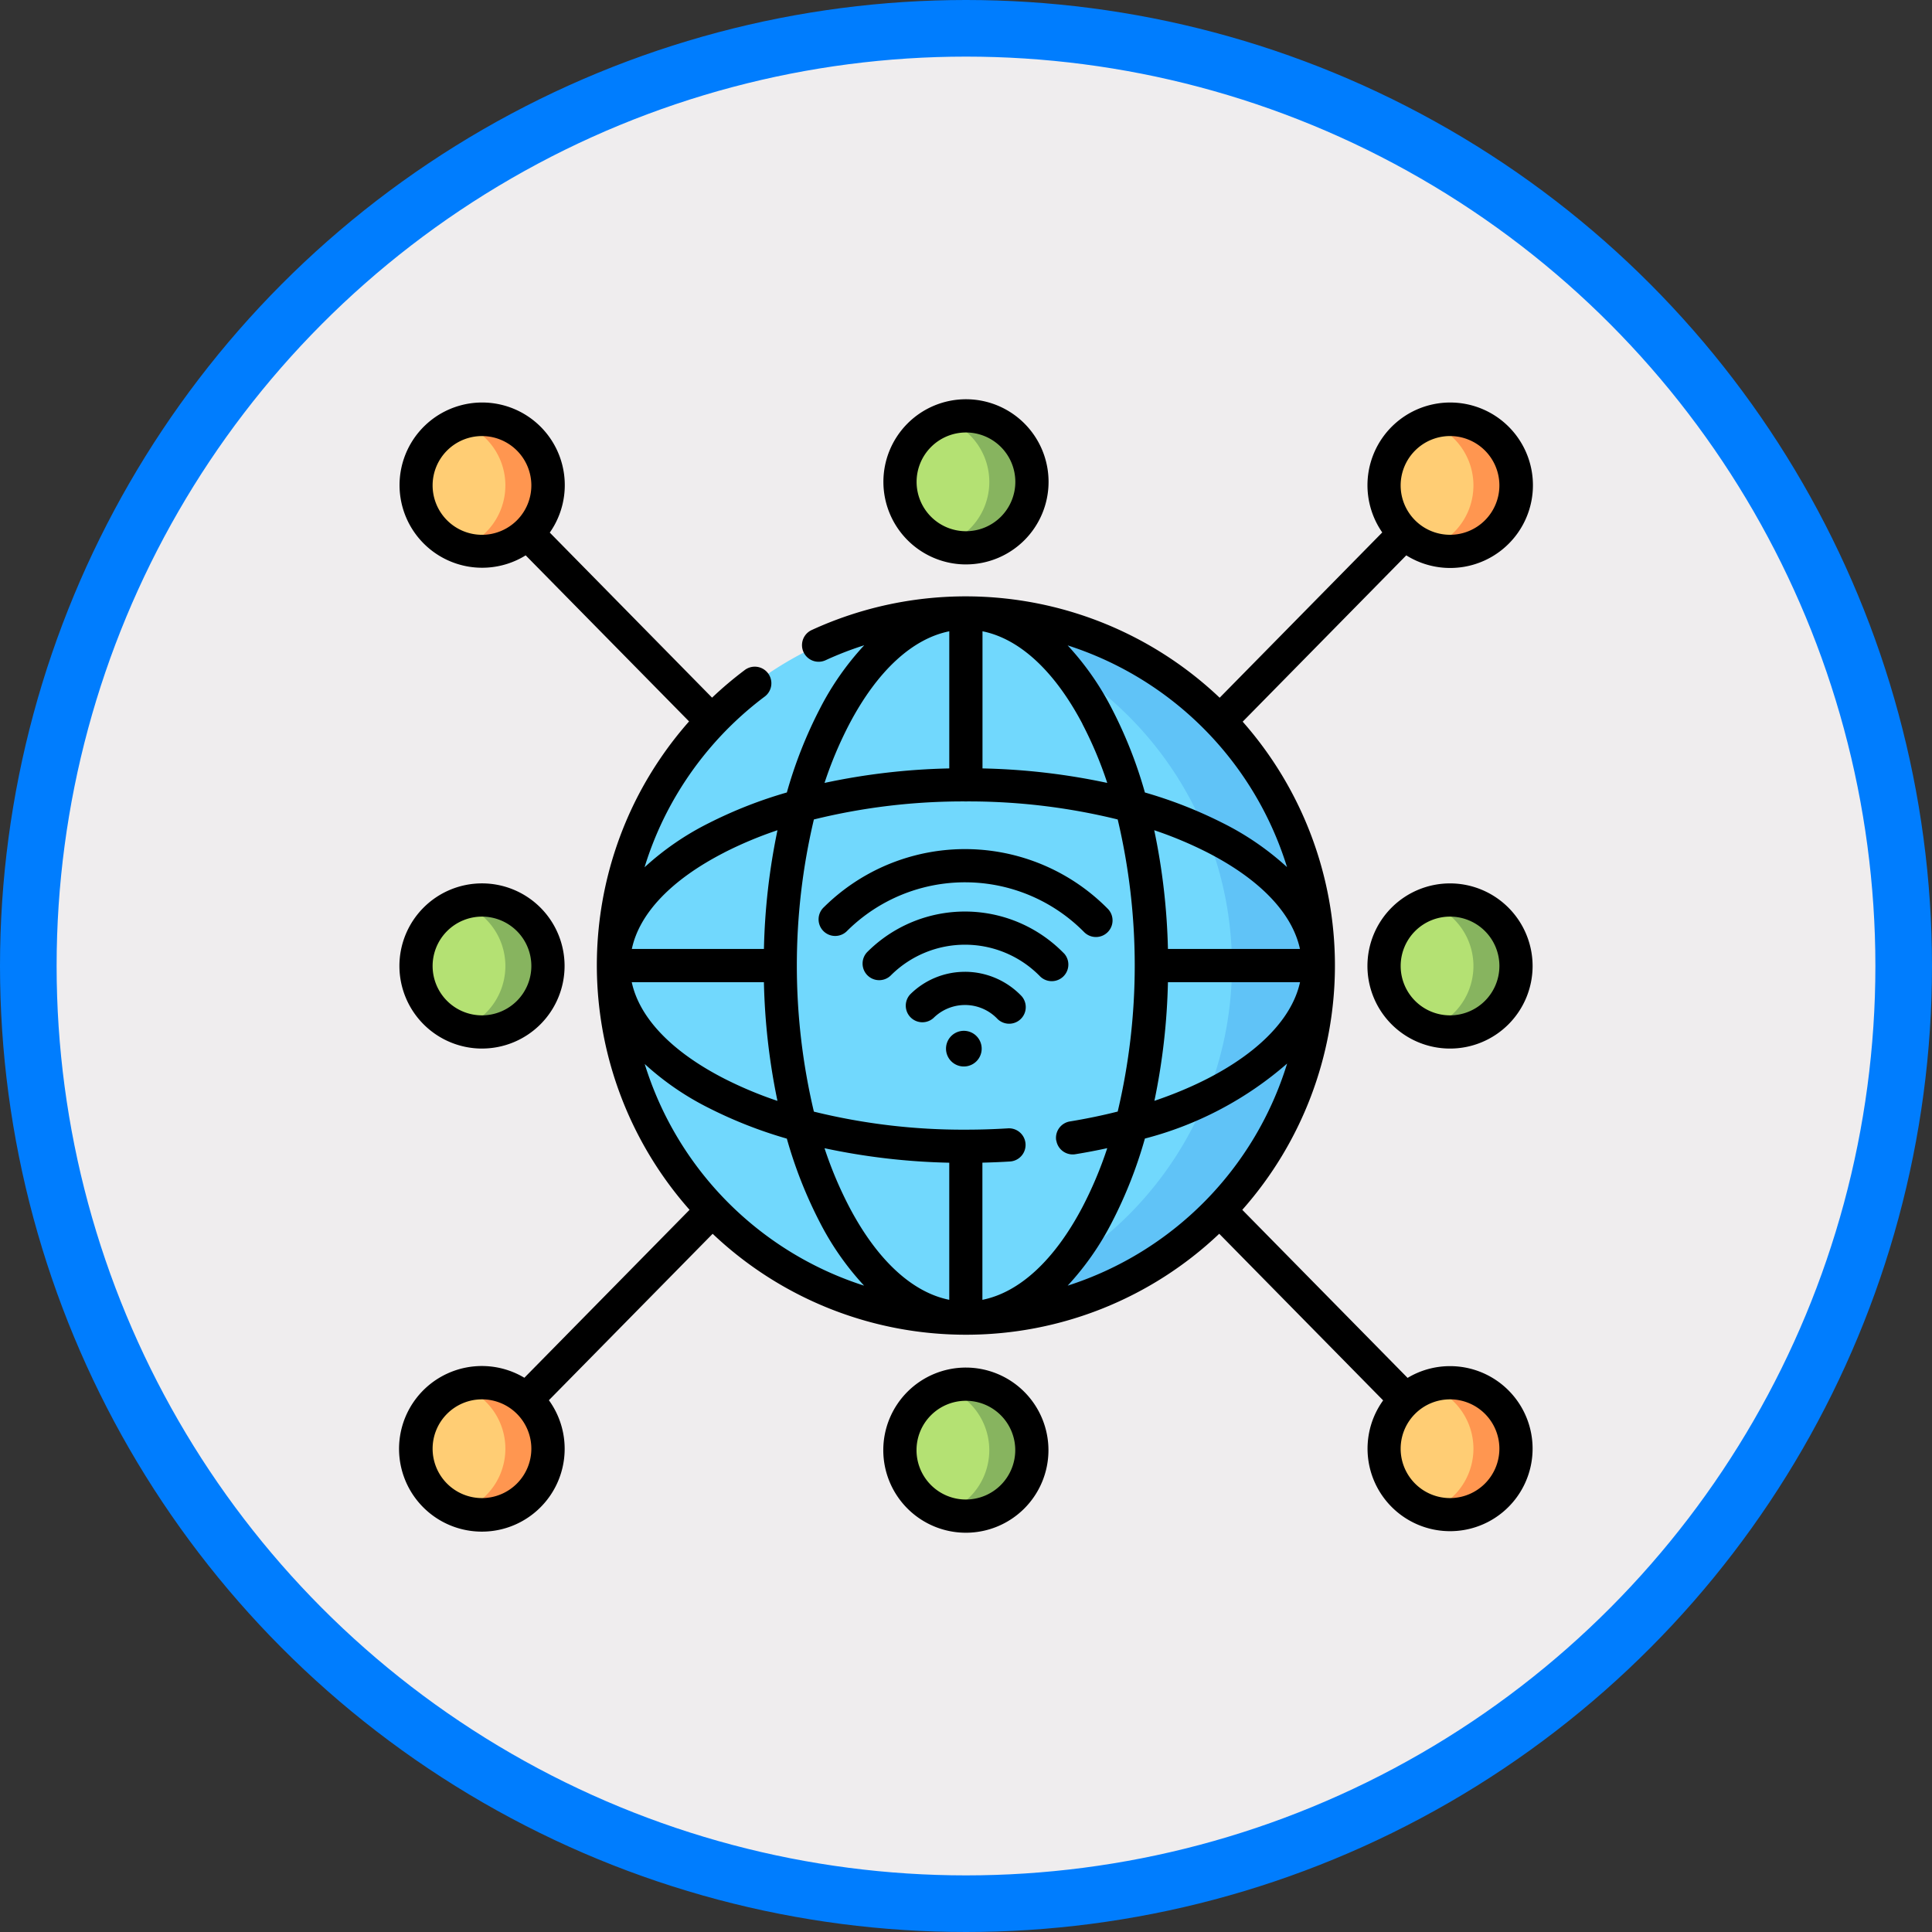 <svg xmlns="http://www.w3.org/2000/svg" xmlns:xlink="http://www.w3.org/1999/xlink" width="102.38" height="102.38" viewBox="0 0 102.38 102.38">
  <rect x="0" y="0" width="102.38" height="102.38" fill="#333333" stroke="none"/>
  <defs>
    <clipPath id="clip-path">
      <rect id="Rectángulo_403538" data-name="Rectángulo 403538" width="60.048" height="60.062" fill="none"/>
    </clipPath>
  </defs>
  <g id="Grupo_1102229" data-name="Grupo 1102229" transform="translate(-956.12 -2789.346)">
    <g id="Grupo_1102227" data-name="Grupo 1102227">
      <circle id="Elipse_11570" data-name="Elipse 11570" cx="49.69" cy="49.69" r="49.69" transform="translate(957.62 2790.846)" fill="#efedee" stroke="#007dfe" stroke-miterlimit="10" stroke-width="3"/>
      <g id="Grupo_1101935" data-name="Grupo 1101935" transform="translate(977.286 2810.504)">
        <g id="Grupo_1101935-2" data-name="Grupo 1101935" clip-path="url(#clip-path)">
          <path id="Trazado_913314" data-name="Trazado 913314" d="M115.353,96.554a18.681,18.681,0,1,1-18.677,18.682,18.679,18.679,0,0,1,18.677-18.682" transform="translate(-85.335 -85.227)" fill="#71d8fd"/>
          <path id="Trazado_913315" data-name="Trazado 913315" d="M238.668,96.554a18.849,18.849,0,0,0-2.289.14,18.683,18.683,0,0,1,0,37.083,18.682,18.682,0,1,0,2.289-37.223" transform="translate(-208.65 -85.227)" fill="#60c3f7"/>
          <path id="Trazado_913316" data-name="Trazado 913316" d="M10.993,9.118a3.5,3.5,0,1,1-3.5,3.5,3.5,3.5,0,0,1,3.5-3.5" transform="translate(-6.618 -8.048)" fill="#ffcd74"/>
          <path id="Trazado_913317" data-name="Trazado 913317" d="M448.291,9.118a3.5,3.5,0,1,1-3.5,3.5,3.5,3.5,0,0,1,3.5-3.5" transform="translate(-392.618 -8.048)" fill="#ffcd74"/>
          <path id="Trazado_913318" data-name="Trazado 913318" d="M10.993,444.262a3.5,3.5,0,1,1-3.5,3.5,3.5,3.5,0,0,1,3.5-3.5" transform="translate(-6.618 -392.146)" fill="#ffcd74"/>
          <path id="Trazado_913319" data-name="Trazado 913319" d="M10.993,226.2a3.5,3.5,0,1,1-3.5,3.5,3.5,3.5,0,0,1,3.5-3.5" transform="translate(-6.618 -199.663)" fill="#b4e173"/>
          <path id="Trazado_913320" data-name="Trazado 913320" d="M448.291,226.2a3.5,3.5,0,1,1-3.5,3.5,3.5,3.5,0,0,1,3.5-3.5" transform="translate(-392.618 -199.663)" fill="#b4e173"/>
          <path id="Trazado_913321" data-name="Trazado 913321" d="M229.59,7.5a3.5,3.5,0,1,1-3.5,3.5,3.5,3.5,0,0,1,3.5-3.5" transform="translate(-199.572 -6.618)" fill="#b4e173"/>
          <path id="Trazado_913322" data-name="Trazado 913322" d="M229.59,444.9a3.5,3.5,0,1,1-3.5,3.5,3.5,3.5,0,0,1,3.5-3.5" transform="translate(-199.572 -392.707)" fill="#b4e173"/>
          <path id="Trazado_913323" data-name="Trazado 913323" d="M448.291,444.262a3.5,3.5,0,1,1-3.5,3.5,3.5,3.5,0,0,1,3.5-3.5" transform="translate(-392.618 -392.146)" fill="#ffcd74"/>
          <path id="Trazado_913324" data-name="Trazado 913324" d="M32.338,12.618a3.5,3.5,0,0,1-4.619,3.31,3.5,3.5,0,0,0,0-6.62,3.5,3.5,0,0,1,4.619,3.31" transform="translate(-24.467 -8.052)" fill="#ff9650"/>
          <path id="Trazado_913325" data-name="Trazado 913325" d="M469.637,12.618a3.494,3.494,0,0,1-4.618,3.31,3.5,3.5,0,0,0,0-6.62,3.494,3.494,0,0,1,4.618,3.31" transform="translate(-410.468 -8.052)" fill="#ff9650"/>
          <path id="Trazado_913326" data-name="Trazado 913326" d="M32.338,447.763a3.5,3.5,0,0,1-4.619,3.31,3.5,3.5,0,0,0,0-6.62,3.5,3.5,0,0,1,4.619,3.31" transform="translate(-24.467 -392.152)" fill="#ff9650"/>
          <path id="Trazado_913327" data-name="Trazado 913327" d="M32.338,229.7a3.5,3.5,0,0,1-4.619,3.31,3.5,3.5,0,0,0,0-6.62,3.5,3.5,0,0,1,4.619,3.31" transform="translate(-24.467 -199.666)" fill="#87b45f"/>
          <path id="Trazado_913328" data-name="Trazado 913328" d="M469.637,229.7a3.494,3.494,0,0,1-4.618,3.31,3.5,3.5,0,0,0,0-6.62,3.494,3.494,0,0,1,4.618,3.31" transform="translate(-410.468 -199.666)" fill="#87b45f"/>
          <path id="Trazado_913329" data-name="Trazado 913329" d="M250.936,11a3.494,3.494,0,0,1-4.618,3.311,3.5,3.5,0,0,0,0-6.621A3.494,3.494,0,0,1,250.936,11" transform="translate(-217.423 -6.62)" fill="#87b45f"/>
          <path id="Trazado_913330" data-name="Trazado 913330" d="M250.936,448.4a3.494,3.494,0,0,1-4.618,3.31,3.5,3.5,0,0,0,0-6.62,3.495,3.495,0,0,1,4.618,3.31" transform="translate(-217.423 -392.71)" fill="#87b45f"/>
          <path id="Trazado_913331" data-name="Trazado 913331" d="M469.637,447.763a3.494,3.494,0,0,1-4.618,3.31,3.5,3.5,0,0,0,0-6.62,3.494,3.494,0,0,1,4.618,3.31" transform="translate(-410.468 -392.152)" fill="#ff9650"/>
          <path id="Trazado_913332" data-name="Trazado 913332" d="M247.861,285.287a.945.945,0,1,0,.945.945.946.946,0,0,0-.945-.945" transform="translate(-217.951 -251.82)"/>
          <path id="Trazado_913333" data-name="Trazado 913333" d="M231.658,258.638a4.111,4.111,0,0,0-2.9,1.192.88.88,0,0,0,1.235,1.252,2.372,2.372,0,0,1,3.387.053.88.88,0,0,0,1.275-1.212,4.149,4.149,0,0,0-2.994-1.286" transform="translate(-201.688 -228.298)"/>
          <path id="Trazado_913334" data-name="Trazado 913334" d="M220.022,233.641a7.318,7.318,0,0,0-10.391-.1.88.88,0,1,0,1.238,1.25,5.559,5.559,0,0,1,7.893.074.88.88,0,0,0,1.261-1.227" transform="translate(-184.809 -204.28)"/>
          <path id="Trazado_913335" data-name="Trazado 913335" d="M203.6,207.624a.88.88,0,0,0,1.255-1.233,10.627,10.627,0,0,0-15.055-.107.88.88,0,1,0,1.236,1.251,8.868,8.868,0,0,1,12.563.089" transform="translate(-167.301 -179.374)"/>
          <path id="Trazado_913336" data-name="Trazado 913336" d="M4.375,227.451A4.376,4.376,0,1,0,0,223.076a4.38,4.38,0,0,0,4.375,4.376m0-6.992a2.616,2.616,0,1,1-2.616,2.616,2.619,2.619,0,0,1,2.616-2.616" transform="translate(0 -193.045)"/>
          <path id="Trazado_913337" data-name="Trazado 913337" d="M441.672,218.7a4.376,4.376,0,1,0,4.375,4.376,4.38,4.38,0,0,0-4.375-4.376m0,6.992a2.616,2.616,0,1,1,2.616-2.616,2.619,2.619,0,0,1-2.616,2.616" transform="translate(-385.998 -193.045)"/>
          <path id="Trazado_913338" data-name="Trazado 913338" d="M222.971,8.751A4.376,4.376,0,1,0,218.6,4.376a4.38,4.38,0,0,0,4.375,4.376m0-6.992a2.616,2.616,0,1,1-2.616,2.616,2.619,2.619,0,0,1,2.616-2.616" transform="translate(-192.953)"/>
          <path id="Trazado_913339" data-name="Trazado 913339" d="M222.971,437.4a4.376,4.376,0,1,0,4.375,4.376,4.38,4.38,0,0,0-4.375-4.376m0,6.992a2.616,2.616,0,1,1,2.616-2.616,2.619,2.619,0,0,1-2.616,2.616" transform="translate(-192.953 -386.088)"/>
          <path id="Trazado_913340" data-name="Trazado 913340" d="M55.674,52.665a4.349,4.349,0,0,0-2.248.623l-8.76-8.906a19.524,19.524,0,0,0,.021-25.868L53.356,9.7a4.384,4.384,0,1,0-1.273-1.214l-8.616,8.759a19.548,19.548,0,0,0-21.62-3.587.88.88,0,1,0,.736,1.6,17.764,17.764,0,0,1,2.048-.793,14.949,14.949,0,0,0-2.344,3.352,23.478,23.478,0,0,0-1.755,4.448,23.543,23.543,0,0,0-4.122,1.617,14.837,14.837,0,0,0-3.419,2.347,17.731,17.731,0,0,1,1.166-2.877A17.968,17.968,0,0,1,19.336,17.2a.88.88,0,1,0-1.057-1.406,19.531,19.531,0,0,0-1.71,1.447l-8.6-8.747A4.378,4.378,0,1,0,6.692,9.7l8.658,8.8a19.642,19.642,0,0,0-2.758,4.046,19.554,19.554,0,0,0,2.784,21.835l-8.754,8.9a4.388,4.388,0,1,0,1.3,1.19L16.6,45.652A19.483,19.483,0,0,0,30.007,51h.024a19.484,19.484,0,0,0,13.413-5.35L52.13,54.48a4.373,4.373,0,1,0,3.544-1.815M1.76,5.995A2.616,2.616,0,1,1,4.376,8.611,2.619,2.619,0,0,1,1.76,5.995M34.811,40.708a.88.88,0,0,0,1.01.727q.865-.141,1.689-.321a20.849,20.849,0,0,1-1.316,3.124c-1.478,2.809-3.333,4.518-5.3,4.913V41.882c.5-.012.994-.032,1.484-.063a.88.88,0,0,0-.111-1.756c-.742.047-1.5.071-2.253.071a33.019,33.019,0,0,1-8.05-.956,33.63,33.63,0,0,1,0-15.482,33.02,33.02,0,0,1,8.05-.956,33.012,33.012,0,0,1,8.05.956,33.63,33.63,0,0,1,0,15.478q-1.213.307-2.532.524a.88.88,0,0,0-.727,1.01M13,36.654a14.85,14.85,0,0,0,3.409,2.338,23.538,23.538,0,0,0,4.122,1.617,23.482,23.482,0,0,0,1.755,4.448A14.964,14.964,0,0,0,24.625,48.4,17.879,17.879,0,0,1,13,36.654m6.316-4.337a34.362,34.362,0,0,0,.718,6.292,20.9,20.9,0,0,1-2.822-1.182c-2.79-1.431-4.492-3.219-4.9-5.11Zm3.211,8.8a35.006,35.006,0,0,0,6.611.768V49.15c-1.962-.395-3.816-2.1-5.295-4.913a20.868,20.868,0,0,1-1.316-3.122M36.194,18.637a20.848,20.848,0,0,1,1.316,3.122,35,35,0,0,0-6.611-.768V13.724c1.963.395,3.817,2.1,5.3,4.913m4.527,11.921A34.374,34.374,0,0,0,40,24.266a20.9,20.9,0,0,1,2.822,1.182c2.79,1.43,4.492,3.219,4.9,5.11Zm0,1.759h7c-.552,2.531-3.449,4.845-7.717,6.289a34.381,34.381,0,0,0,.717-6.289M55.674,3.378a2.616,2.616,0,1,1-2.616,2.616,2.619,2.619,0,0,1,2.616-2.616M47.036,26.221a14.85,14.85,0,0,0-3.409-2.338,23.537,23.537,0,0,0-4.122-1.617,23.493,23.493,0,0,0-1.755-4.448,14.96,14.96,0,0,0-2.338-3.346A17.879,17.879,0,0,1,47.036,26.221M23.844,18.637c1.478-2.809,3.332-4.518,5.295-4.913v7.267a35.008,35.008,0,0,0-6.611.768,20.838,20.838,0,0,1,1.316-3.122m-6.631,6.811a20.913,20.913,0,0,1,2.822-1.182,34.364,34.364,0,0,0-.718,6.292h-7c.4-1.891,2.107-3.679,4.9-5.11M4.376,59.657a2.616,2.616,0,1,1,2.616-2.616,2.619,2.619,0,0,1-2.616,2.616M35.412,48.4a14.955,14.955,0,0,0,2.338-3.346,23.486,23.486,0,0,0,1.755-4.449,18.548,18.548,0,0,0,7.537-3.975A17.879,17.879,0,0,1,35.412,48.4M55.674,59.657a2.616,2.616,0,1,1,2.616-2.616,2.619,2.619,0,0,1-2.616,2.616" transform="translate(-0.001 -1.429)"/>
        </g>
      </g>
    </g>
  </g>
</svg>
